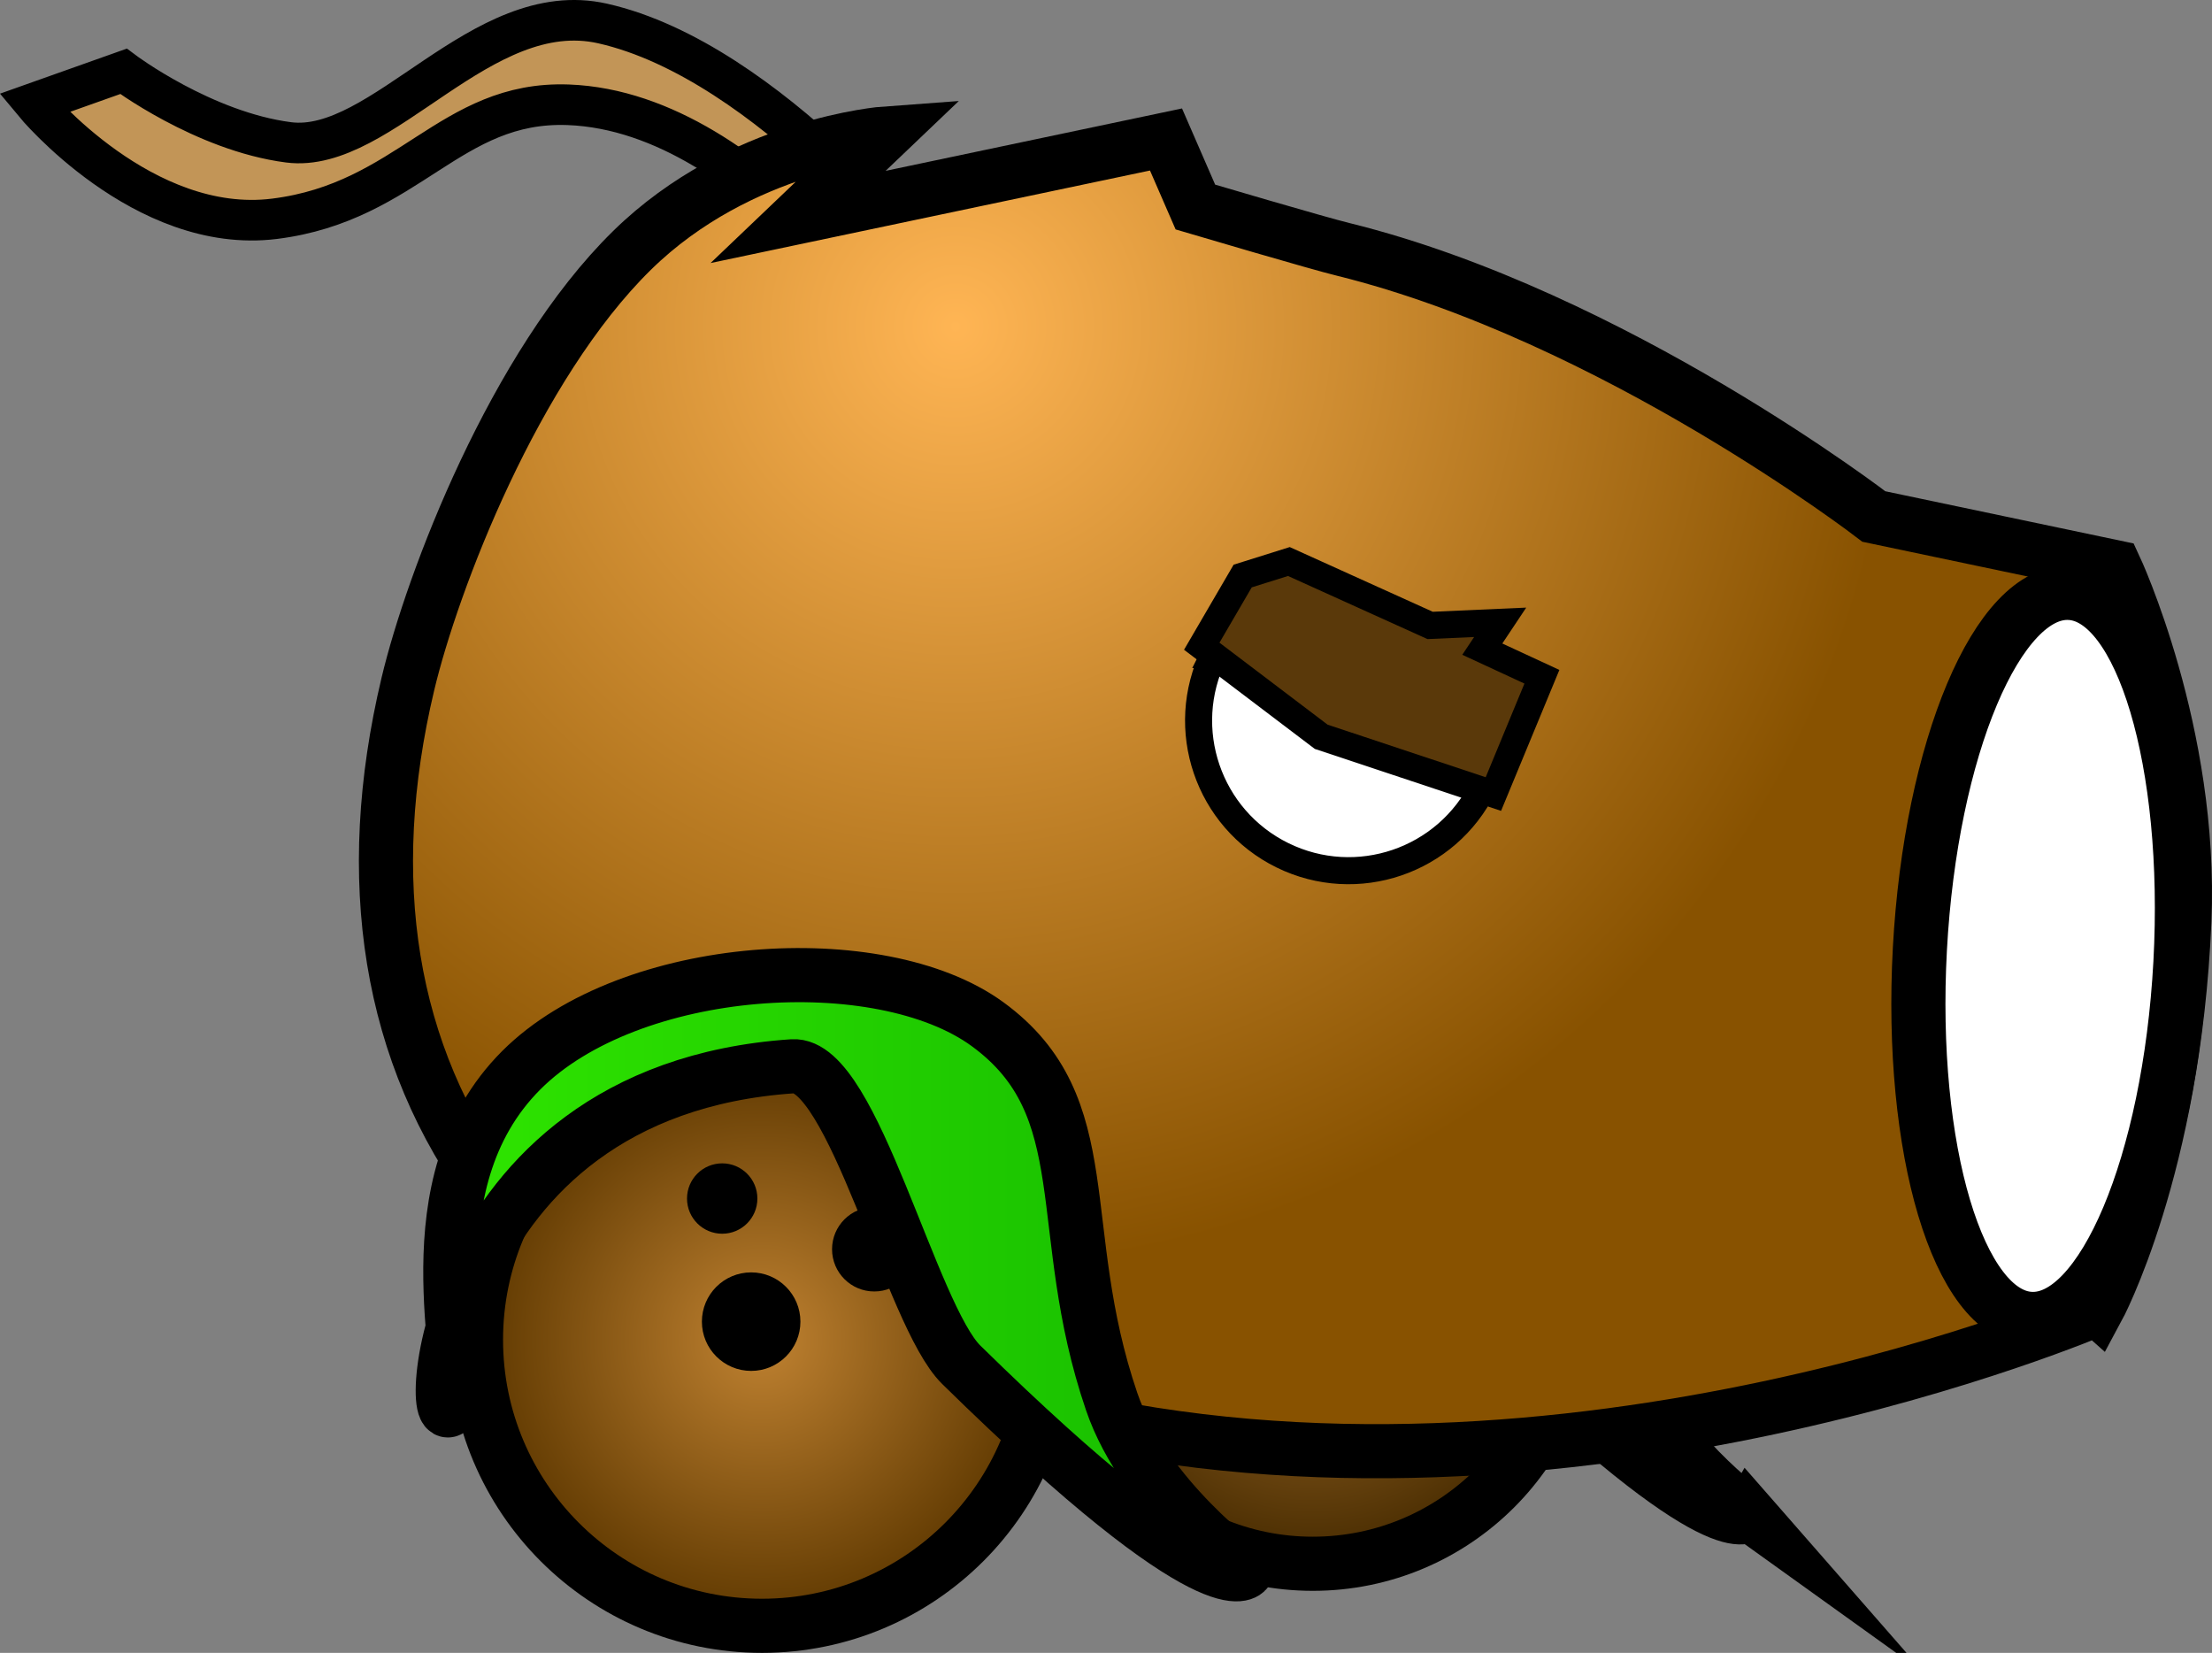 <svg version="1.1" xmlns="http://www.w3.org/2000/svg" xmlns:xlink="http://www.w3.org/1999/xlink" width="81.73" height="61.064" viewBox="0,0,81.73,61.064"><rect x="0" y="0" width="81.73" height="61.064" fill="#808080" stroke="none"/><defs><radialGradient cx="247.517" cy="195.983" r="9.521" gradientUnits="userSpaceOnUse" id="color-1"><stop offset="0" stop-color="#a26e2a"/><stop offset="1" stop-color="#472b00"/></radialGradient><linearGradient x1="236.89" y1="193.818" x2="263.643" y2="193.818" gradientUnits="userSpaceOnUse" id="color-2"><stop offset="0" stop-color="#24b400"/><stop offset="1" stop-color="#217700"/></linearGradient><radialGradient cx="234.318" cy="159.797" r="34.81" gradientUnits="userSpaceOnUse" id="color-3"><stop offset="0" stop-color="#ffb554"/><stop offset="1" stop-color="#885200"/></radialGradient><radialGradient cx="227.167" cy="197.228" r="10.568" gradientUnits="userSpaceOnUse" id="color-4"><stop offset="0" stop-color="#c08231"/><stop offset="1" stop-color="#5e3800"/></radialGradient><linearGradient x1="215.371" y1="194.825" x2="245.067" y2="194.825" gradientUnits="userSpaceOnUse" id="color-5"><stop offset="0" stop-color="#2fe500"/><stop offset="1" stop-color="#16bb00"/></linearGradient></defs><g transform="translate(-199.012,-147.732)"><g data-paper-data="{&quot;isPaintingLayer&quot;:true}" fill-rule="nonzero" stroke-linecap="butt" stroke-linejoin="miter" stroke-miterlimit="10" stroke-dasharray="" stroke-dashoffset="0" style="mix-blend-mode: normal"><path d="M232.896,161.233c0,0 -5.773,-9.364 -12.888,-9.63c-4.372,-0.163 -5.896,3.593 -10.854,4.212c-4.849,0.606 -8.881,-4.275 -8.881,-4.275l3.301,-1.172c0,0 2.956,2.218 6.101,2.623c3.453,0.444 7.121,-5.401 11.6,-4.392c6.175,1.391 12.188,9.159 12.188,9.159z" fill="#c29557" stroke="#000000" stroke-width="1.5"/><path d="M237.997,195.983c0,-5.258 4.263,-9.521 9.521,-9.521c5.258,0 9.521,4.263 9.521,9.521c0,5.258 -4.263,9.521 -9.521,9.521c-5.258,0 -9.521,-4.263 -9.521,-9.521z" fill="url(#color-1)" stroke="#000000" stroke-width="2"/><path d="M263.643,203.673c0,0 -0.899,1.576 -9.493,-6.858c-1.674,-1.643 -3.606,-10.07 -5.613,-9.934c-12.135,0.819 -12.263,13.33 -11.27,11.213c0.51,-1.088 -1.588,-7.262 2.241,-11.084c3.62,-3.614 11.939,-4.138 15.517,-1.529c3.776,2.753 2.157,6.78 4.133,12.563c1.092,3.197 4.486,5.63 4.486,5.63z" data-paper-data="{&quot;origRot&quot;:0,&quot;index&quot;:null}" fill="url(#color-2)" stroke="#000000" stroke-width="2"/><path d="M276.504,196.09c0,0 -19.571,8.433 -38.479,3.935c-9.244,-2.199 -17.051,-3.147 -20.777,-8.133c-3.895,-5.212 -4.879,-11.687 -3.167,-18.883c0.903,-3.797 3.942,-11.764 8.28,-16.023c4.009,-3.936 9.373,-4.324 9.373,-4.324l-3.234,3.085l13.594,-2.862l1.086,2.496c0,0 4.58,1.354 5.473,1.567c9.99,2.473 19.596,9.866 19.596,9.866l8.902,1.871c0,0 2.867,6.129 2.57,13.069c-0.39,9.12 -3.216,14.337 -3.216,14.337z" fill="url(#color-3)" stroke="#000000" stroke-width="2"/><path d="M243.866,171.912c1.35,-2.747 11.298,2.141 9.949,4.888c-1.35,2.747 -4.671,3.88 -7.418,2.53c-2.747,-1.35 -3.88,-4.671 -2.53,-7.418z" fill="#ffffff" stroke="#000000" stroke-width="1"/><path d="M216.599,197.228c0,-5.837 4.732,-10.568 10.568,-10.568c5.837,0 10.568,4.731 10.568,10.568c0,5.837 -4.731,10.568 -10.568,10.568c-5.837,0 -10.568,-4.732 -10.568,-10.568z" fill="url(#color-4)" stroke="#000000" stroke-width="2"/><path d="M224.396,192.011c0,-0.718 0.582,-1.3 1.3,-1.3c0.718,0 1.3,0.582 1.3,1.3c0,0.718 -0.582,1.3 -1.3,1.3c-0.718,0 -1.3,-0.582 -1.3,-1.3z" fill="#000000" stroke="none" stroke-width="0.5"/><path d="M229.755,193.884c0,-0.861 0.698,-1.56 1.56,-1.56c0.861,0 1.56,0.698 1.56,1.56c0,0.861 -0.698,1.56 -1.56,1.56c-0.861,0 -1.56,-0.698 -1.56,-1.56z" fill="#000000" stroke="none" stroke-width="0.5"/><path d="M224.946,196.559c0,-1.005 0.815,-1.82 1.82,-1.82c1.005,0 1.82,0.815 1.82,1.82c0,1.005 -0.815,1.82 -1.82,1.82c-1.005,0 -1.82,-0.815 -1.82,-1.82z" fill="#000000" stroke="none" stroke-width="0.5"/><path d="M245.067,205.764c0,0 -0.998,1.749 -10.538,-7.612c-1.858,-1.823 -4.003,-11.178 -6.23,-11.027c-13.469,0.909 -13.612,14.797 -12.51,12.446c0.566,-1.208 -1.763,-8.061 2.487,-12.304c4.019,-4.012 13.252,-4.594 17.224,-1.698c4.191,3.056 2.395,7.526 4.587,13.945c1.212,3.549 4.979,6.249 4.979,6.249z" data-paper-data="{&quot;origRot&quot;:0,&quot;index&quot;:null}" fill="url(#color-5)" stroke="#000000" stroke-width="2"/><path d="M269.949,182.785c0.403,-7.406 2.885,-13.293 5.543,-13.148c2.658,0.145 4.486,6.266 4.083,13.672c-0.403,7.406 -2.885,13.293 -5.543,13.148c-2.658,-0.145 -4.486,-6.266 -4.083,-13.672z" fill="#ffffff" stroke="#000000" stroke-width="2"/><path d="M243.415,171.606l1.512,-2.593l1.707,-0.536l5.219,2.361l2.588,-0.115l-0.66,0.991l2.202,1.02l-1.793,4.334l-6.362,-2.116z" fill="#5a390a" stroke="#000000" stroke-width="1"/></g></g></svg>